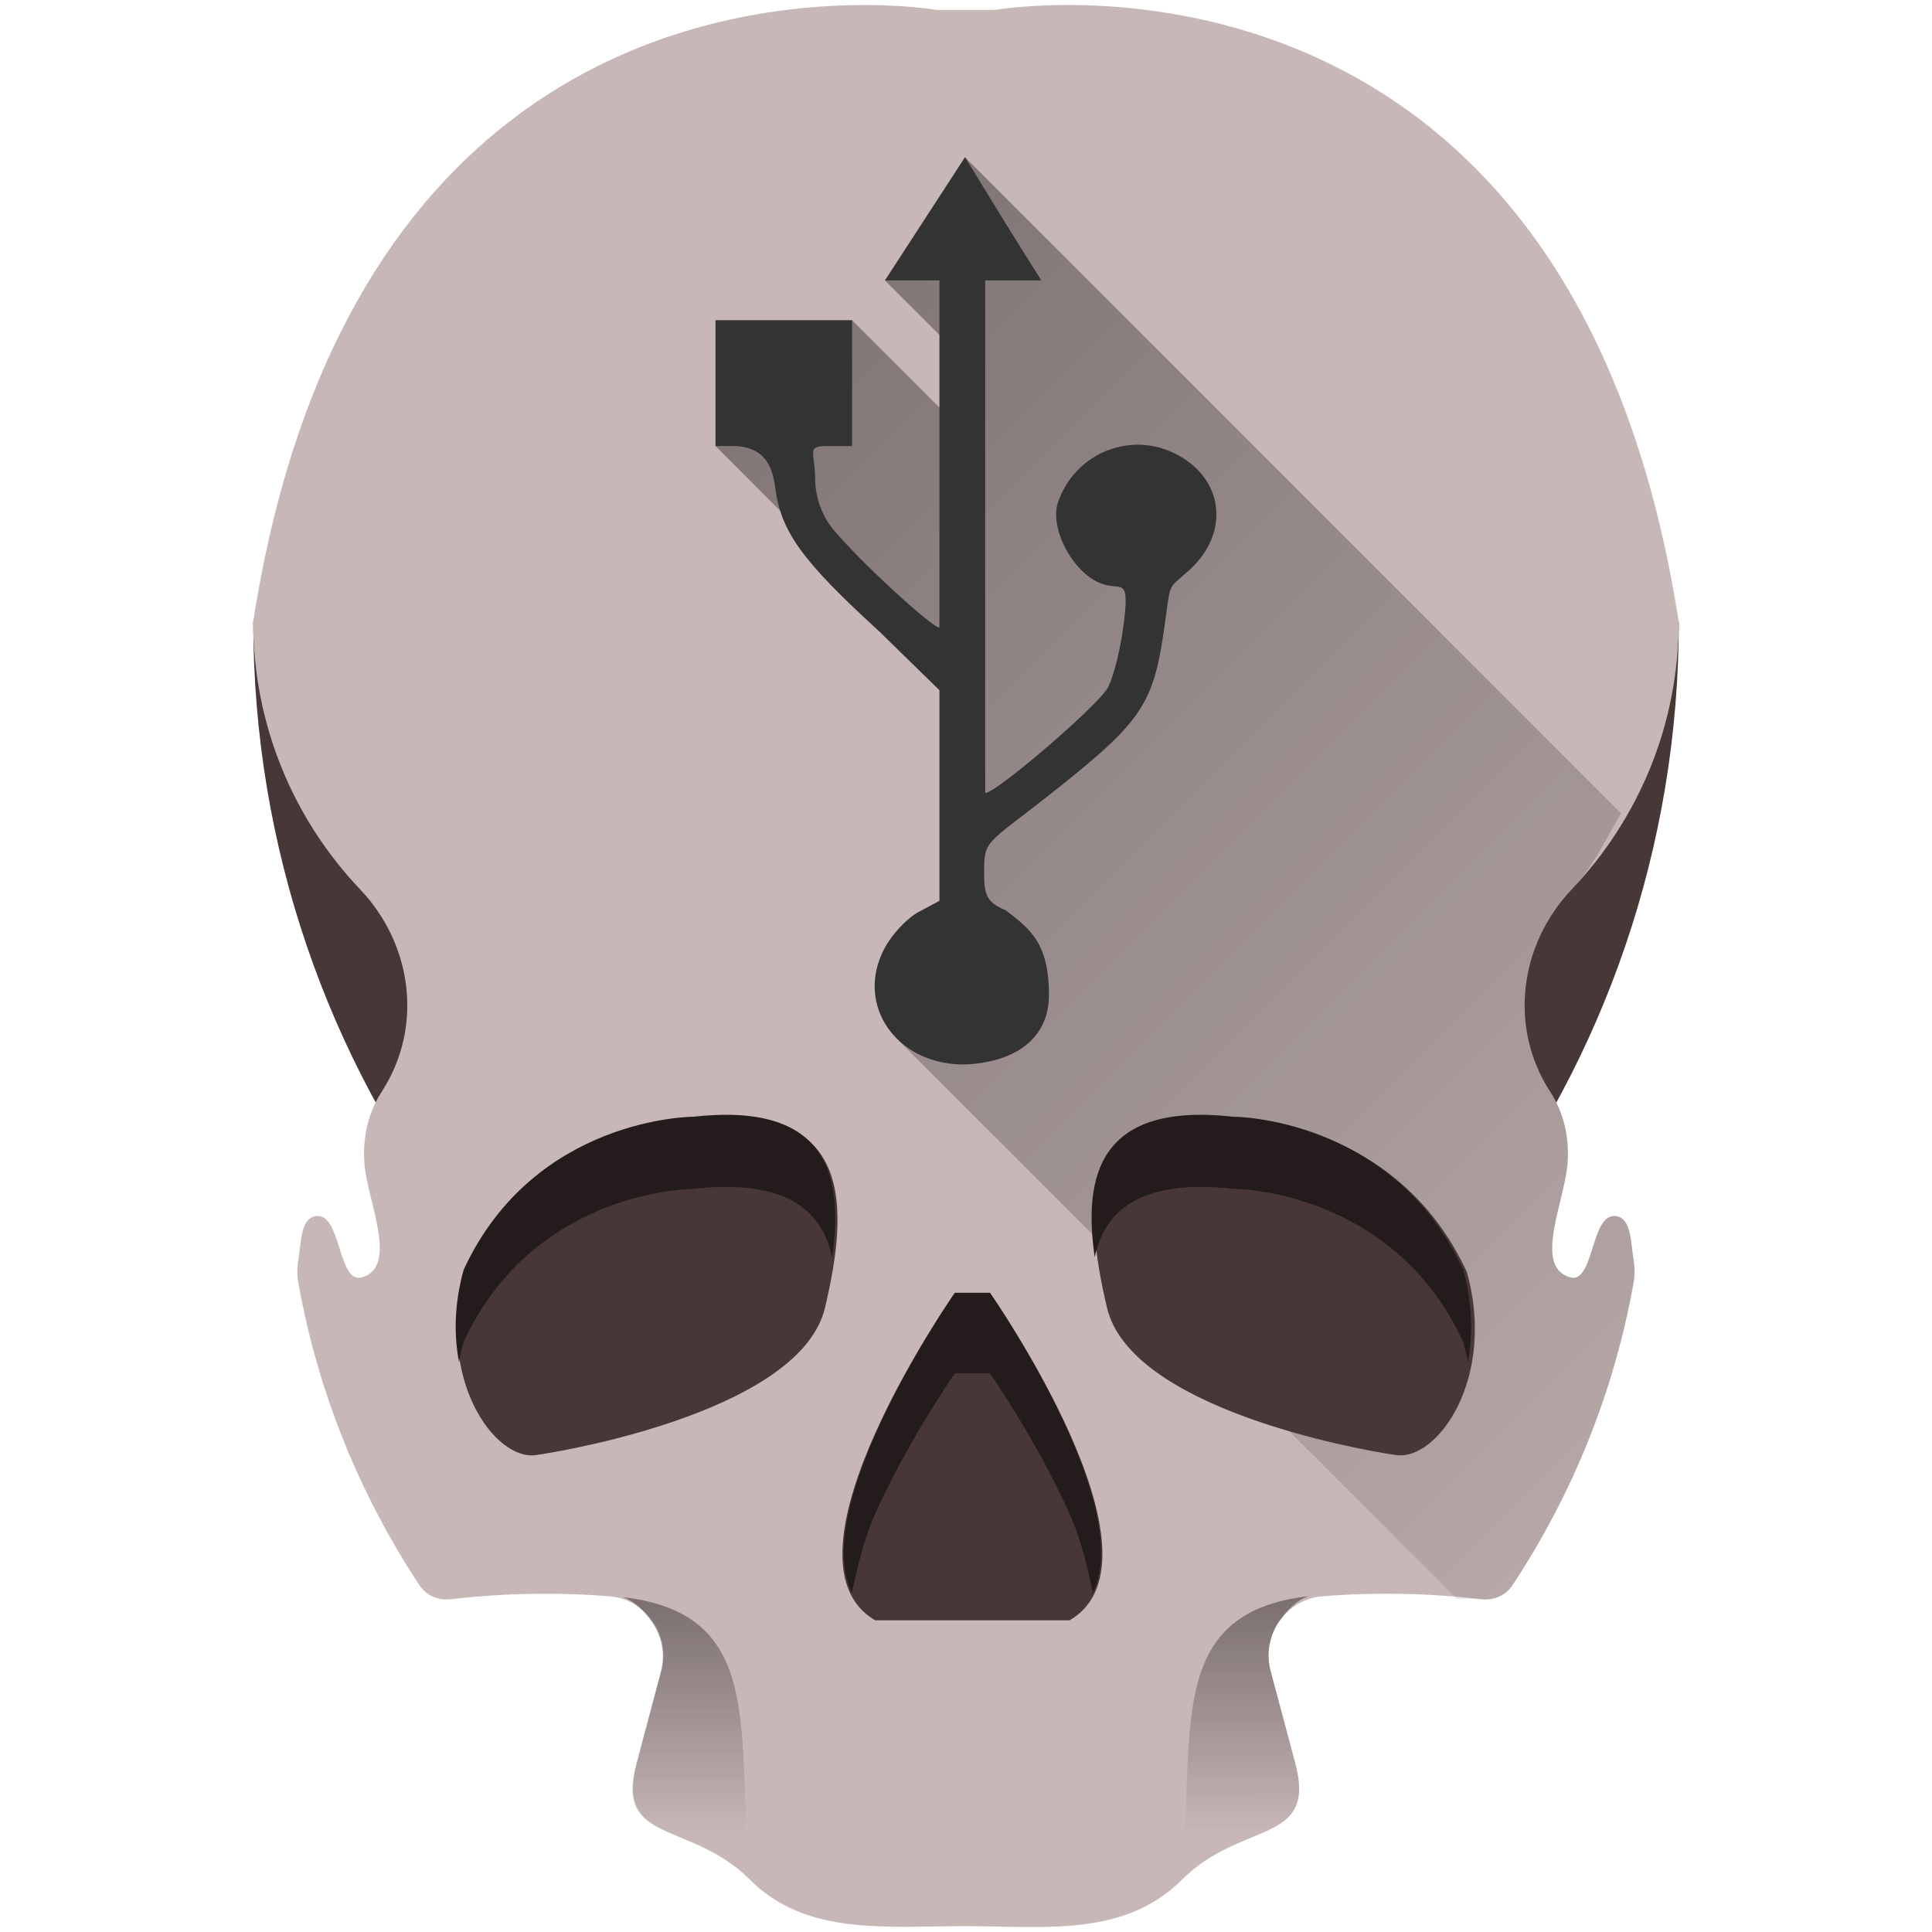 <?xml version="1.0" encoding="UTF-8" standalone="no"?>
<!-- Generator: Adobe Illustrator 18.0.0, SVG Export Plug-In . SVG Version: 6.00 Build 0)  -->

<svg
   xmlns:dc="http://purl.org/dc/elements/1.1/"
   xmlns:cc="http://creativecommons.org/ns#"
   xmlns:rdf="http://www.w3.org/1999/02/22-rdf-syntax-ns#"
   xmlns:svg="http://www.w3.org/2000/svg"
   xmlns="http://www.w3.org/2000/svg"
   xmlns:xlink="http://www.w3.org/1999/xlink"
   xmlns:sodipodi="http://sodipodi.sourceforge.net/DTD/sodipodi-0.dtd"
   xmlns:inkscape="http://www.inkscape.org/namespaces/inkscape"
   version="1.1"
   id="Capa_1"
   x="0px"
   y="0px"
   viewBox="0 0 48 48"
   xml:space="preserve"
   sodipodi:docname="drive-removable-media-usb.svg"
   inkscape:version="0.92.3 (2405546, 2018-03-11)"
   width="48"
   height="48"><defs
   id="defs51"><linearGradient
   id="linearGradient956"
   inkscape:collect="always"><stop
     id="stop952"
     offset="0"
     style="stop-color:#000001;stop-opacity:1" /><stop
     id="stop954"
     offset="1"
     style="stop-color:#000000;stop-opacity:0" /></linearGradient>
	
	
	
	
	
	
	
<linearGradient
   gradientTransform="matrix(-1,0,0,1,47.986,-0.025)"
   inkscape:collect="always"
   xlink:href="#linearGradient878"
   id="linearGradient880-7"
   x1="17.099"
   y1="39.678"
   x2="17.104"
   y2="45.571"
   gradientUnits="userSpaceOnUse" /><linearGradient
   inkscape:collect="always"
   id="linearGradient878"><stop
     style="stop-color:#241c1c;stop-opacity:1"
     offset="0"
     id="stop874" /><stop
     style="stop-color:#1a1a1a;stop-opacity:0;"
     offset="1"
     id="stop876" /></linearGradient><linearGradient
   inkscape:collect="always"
   xlink:href="#linearGradient878"
   id="linearGradient880"
   x1="17.099"
   y1="39.678"
   x2="17.104"
   y2="45.571"
   gradientUnits="userSpaceOnUse"
   gradientTransform="translate(-4.7e-5,6.6807289e-4)" /><linearGradient
   inkscape:collect="always"
   xlink:href="#linearGradient956"
   id="linearGradient976"
   gradientUnits="userSpaceOnUse"
   x1="4.094"
   y1="-2.601"
   x2="49.619"
   y2="42.923" /></defs><sodipodi:namedview
   pagecolor="#ffffff"
   bordercolor="#666666"
   borderopacity="1"
   objecttolerance="10"
   gridtolerance="10"
   guidetolerance="10"
   inkscape:pageopacity="0"
   inkscape:pageshadow="2"
   inkscape:window-width="1366"
   inkscape:window-height="717"
   id="namedview49"
   showgrid="false"
   inkscape:zoom="3.9111844"
   inkscape:cx="24"
   inkscape:cy="24"
   inkscape:window-x="0"
   inkscape:window-y="25"
   inkscape:window-maximized="1"
   inkscape:current-layer="Capa_1"
   showguides="true"
   inkscape:guide-bbox="true" />

<g
   id="g18"
   transform="translate(0,-417.383)">
</g>
<g
   id="g20"
   transform="translate(0,-417.383)">
</g>
<g
   id="g22"
   transform="translate(0,-417.383)">
</g>
<g
   id="g24"
   transform="translate(0,-417.383)">
</g>
<g
   id="g26"
   transform="translate(0,-417.383)">
</g>
<g
   id="g28"
   transform="translate(0,-417.383)">
</g>
<g
   id="g30"
   transform="translate(0,-417.383)">
</g>
<g
   id="g32"
   transform="translate(0,-417.383)">
</g>
<g
   id="g34"
   transform="translate(0,-417.383)">
</g>
<g
   id="g36"
   transform="translate(0,-417.383)">
</g>
<g
   id="g38"
   transform="translate(0,-417.383)">
</g>
<g
   id="g40"
   transform="translate(0,-417.383)">
</g>
<g
   id="g42"
   transform="translate(0,-417.383)">
</g>
<g
   id="g44"
   transform="translate(0,-417.383)">
</g>
<g
   id="g46"
   transform="translate(0,-417.383)">
</g>
<g
   id="g991"><path
     inkscape:connector-curvature="0"
     id="path2"
     d="m 6.292,15.444 c 0,11.261 7.461,20.776 17.709,23.881 10.248,-3.105 17.709,-12.62 17.709,-23.881 -6.517,0 -29.281,0 -35.417,0 z"
     style="fill:#483737;stroke-width:0.092" /><path
     inkscape:connector-curvature="0"
     id="path4-3"
     d="M 21.012,0.132 C 16.88,0.254 8.358,2.159 6.291,15.444 c 0,2.578 1.01,4.92 2.656,6.652 1.304,1.372 1.57,3.423 0.545,5.014 l -0.014,0.023 c -0.334,0.518 -0.468,1.133 -0.426,1.748 0.065,0.95 0.86,2.572 -0.051,2.852 -0.613,0.188 -0.512,-1.582 -1.137,-1.521 -0.394,0.038 -0.377,0.627 -0.451,1.082 -0.031,0.188 -0.036,0.381 -0.002,0.568 0.487,2.742 1.534,5.288 3.012,7.525 0.167,0.254 0.469,0.381 0.77,0.346 1.31,-0.153 2.633,-0.178 3.947,-0.074 0.911,0.072 1.527,0.97 1.291,1.854 l -0.615,2.305 c -0.536,2.017 1.338,1.405 2.814,2.881 1.403,1.403 3.379,1.154 5.369,1.156 1.961,0.002 3.937,0.276 5.369,-1.156 1.476,-1.476 3.353,-0.861 2.816,-2.879 l -0.617,-2.309 c -0.236,-0.883 0.381,-1.78 1.293,-1.852 1.314,-0.104 2.635,-0.079 3.945,0.074 0.302,0.035 0.602,-0.092 0.77,-0.346 1.479,-2.238 2.524,-4.784 3.012,-7.527 0.033,-0.187 0.028,-0.378 -0.002,-0.564 -0.074,-0.456 -0.057,-1.046 -0.451,-1.084 -0.624,-0.059 -0.524,1.71 -1.137,1.521 -0.911,-0.279 -0.115,-1.9 -0.051,-2.85 0.043,-0.615 -0.091,-1.232 -0.426,-1.75 l -0.014,-0.021 c -1.025,-1.591 -0.759,-3.645 0.545,-5.018 1.646,-1.732 2.656,-4.072 2.656,-6.65 C 38.953,-2.269 24.721,0.247 24.721,0.247 H 23.279 c 0,0 -0.89,-0.156 -2.268,-0.115 z"
     style="fill:#c8b7b7;fill-opacity:1;stroke-width:0.145" /><path
     inkscape:connector-curvature="0"
     id="path942"
     d="m 36.195,39.721 c 0.203,0.018 0.408,-0.012 0.611,0.012 0.302,0.035 0.602,-0.092 0.77,-0.346 0.739,-1.119 1.37,-2.315 1.877,-3.574 0.507,-1.259 0.891,-2.581 1.135,-3.953 0.033,-0.187 0.029,-0.378 -0.002,-0.564 -0.037,-0.228 -0.051,-0.488 -0.105,-0.697 -0.054,-0.209 -0.149,-0.368 -0.346,-0.387 -0.312,-0.029 -0.443,0.399 -0.572,0.811 -0.13,0.411 -0.258,0.805 -0.564,0.711 -0.228,-0.07 -0.35,-0.224 -0.402,-0.43 -0.052,-0.206 -0.035,-0.463 0.012,-0.742 0.093,-0.559 0.308,-1.203 0.34,-1.678 0.043,-0.615 -0.091,-1.232 -0.426,-1.75 l -0.014,-0.021 c -0.513,-0.796 -0.703,-1.706 -0.602,-2.59 0.101,-0.884 0.494,-1.741 1.146,-2.428 0.517,-0.544 0.841,-1.237 1.221,-1.889 L 23.975,3.904 l 0.07,2.084 -2.059,0.979 1.896,1.896 -0.055,1.75 -2.658,-2.658 -3.393,3.127 2.191,2.191 0.012,0.012 3.967,3.967 -0.016,7.494 -1.604,1.107 z"
     style="opacity:0.5;fill:url(#linearGradient976);fill-opacity:1;stroke:none;stroke-width:1px;stroke-linecap:butt;stroke-linejoin:miter;stroke-opacity:1" /><path
     inkscape:connector-curvature="0"
     style="fill:#483737;stroke-width:0.111"
     d="m 17.273,27.794 c 0,0 -3.958,0 -5.718,3.812 -0.733,2.639 0.733,4.691 1.759,4.545 1.026,-0.146 6.598,-1.173 7.184,-3.665 0.587,-2.493 0.733,-5.131 -3.226,-4.692 h 1.11e-4 z"
     id="path6-6" /><path
     inkscape:connector-curvature="0"
     style="fill:#483737;stroke-width:0.111"
     d="m 30.727,27.794 c 0,0 3.958,0 5.718,3.812 0.733,2.639 -0.733,4.691 -1.759,4.545 -1.026,-0.146 -6.598,-1.173 -7.184,-3.665 -0.587,-2.493 -0.733,-5.132 3.225,-4.692 z"
     id="path8-7" /><path
     inkscape:connector-curvature="0"
     style="fill:#483737;stroke-width:0.111"
     d="m 24.595,32.119 c 0,0 4.618,6.598 1.979,8.137 -1.32,0 -2.639,0 -2.639,0 h 0.448 c 0,0 -1.32,0 -2.639,0 -2.639,-1.54 1.979,-8.137 1.979,-8.137 z"
     id="path10" /><g
     style="fill:#241c1c"
     id="g46-5"
     transform="matrix(0.111,0,0,0.111,-4.488,6.131)"><path
       id="path42"
       d="m 285.456,226.161 c 2.267,-10.62 10.502,-17.596 31.082,-15.305 0,0 35.581,0 51.397,34.264 0.425,1.529 0.768,3.037 1.033,4.519 1.16,-6.03 1.073,-13.073 -1.033,-20.654 -15.814,-34.264 -51.397,-34.264 -51.397,-34.264 -29.894,-3.323 -33.742,12.89 -31.082,31.442 z"
       style="fill:#241c1c"
       inkscape:connector-curvature="0" /><path
       id="path44"
       d="m 226.688,226.161 c -2.267,-10.62 -10.502,-17.596 -31.082,-15.305 0,0 -35.581,0 -51.397,34.264 -0.425,1.529 -0.768,3.037 -1.033,4.519 -1.16,-6.03 -1.073,-13.073 1.033,-20.654 15.814,-34.264 51.397,-34.264 51.397,-34.264 29.894,-3.323 33.742,12.89 31.082,31.442 z"
       style="fill:#241c1c"
       inkscape:connector-curvature="0" /></g><path
     inkscape:connector-curvature="0"
     id="path10-5"
     d="m 23.725,32.12 c 0,0 -3.642,5.227 -2.561,7.453 0.142,-0.645 0.283,-1.299 0.58,-1.963 0.825,-1.842 1.98,-3.49 1.98,-3.49 h 0.871 c 0,0 1.154,1.648 1.979,3.49 0.297,0.664 0.438,1.319 0.58,1.965 1.085,-2.224 -2.559,-7.455 -2.559,-7.455 z"
     style="fill:#241c1c;stroke-width:0.111" /><path
     sodipodi:nodetypes="cscccccccc"
     inkscape:connector-curvature="0"
     id="path839"
     d="m 15.48,39.682 c 0.298,0.102 0.549,0.373 0.723,0.623 0.238,0.344 0.333,0.789 0.215,1.23 l -0.615,2.305 c -0.134,0.504 -0.118,0.844 0.006,1.094 0.123,0.249 0.353,0.407 0.646,0.549 0.574,0.278 1.39,0.511 2.117,1.213 l 0.059,0.002 c -0.355,-3.622 0.438,-6.601 -3.15,-7.016 z"
     style="opacity:0.471;fill:url(#linearGradient880);fill-opacity:1;stroke:none;stroke-width:1px;stroke-linecap:butt;stroke-linejoin:miter;stroke-opacity:1" /><path
     sodipodi:nodetypes="cscccccccc"
     inkscape:connector-curvature="0"
     id="path839-5"
     d="m 32.506,39.657 c -0.298,0.102 -0.549,0.373 -0.723,0.623 -0.238,0.344 -0.333,0.789 -0.215,1.23 l 0.615,2.305 c 0.134,0.504 0.118,0.844 -0.006,1.094 -0.123,0.249 -0.353,0.407 -0.646,0.549 -0.574,0.278 -1.39,0.511 -2.117,1.213 l -0.059,0.002 c 0.355,-3.622 -0.438,-6.601 3.15,-7.016 z"
     style="opacity:0.471;fill:url(#linearGradient880-7);fill-opacity:1;stroke:none;stroke-width:1px;stroke-linecap:butt;stroke-linejoin:miter;stroke-opacity:1" /><path
     inkscape:connector-curvature="0"
     style="opacity:1;fill:#333333;stroke-width:1.077"
     d="m 26.061,24.724 c 0,-1.309 -0.48,-1.648 -1.069,-2.105 -0.472,-0.206 -0.548,-0.347 -0.542,-1.012 0.006,-0.734 0.084,-0.65 1.586,-1.831 2.293,-1.803 2.602,-2.237 2.871,-4.046 0.199,-1.334 0.059,-1.041 0.629,-1.554 1.049,-0.945 0.87,-2.33 -0.38,-2.925 -1.125,-0.536 -2.459,0.034 -2.87,1.228 -0.203,0.588 0.283,1.604 0.936,1.957 0.597,0.322 0.845,-0.215 0.708,0.973 -0.076,0.657 -0.26,1.414 -0.409,1.68 -0.257,0.458 -2.771,2.614 -3.044,2.614 V 6.966 H 25.872 C 25.227,5.953 24.599,4.924 23.975,3.905 l -1.989,3.061 h 1.354 v 8.627 c -0.188,0 -2.035,-1.697 -2.657,-2.462 -0.269,-0.33 -0.431,-0.799 -0.431,-1.241 0,-0.667 -0.243,-0.808 0.319,-0.808 h 0.599 V 7.955 H 17.777 V 11.082 h 0.549 c 0.49,0.052 0.84,0.278 0.932,1.018 0.138,1.103 0.66,1.827 2.58,3.581 l 1.502,1.467 v 5.232 l -0.444,0.24 c -0.302,0.132 -0.718,0.558 -0.924,0.948 -0.735,1.387 0.287,2.879 1.972,2.879 1.221,-0.04 2.116,-0.608 2.116,-1.721 z"
     id="path3690" /></g></svg>